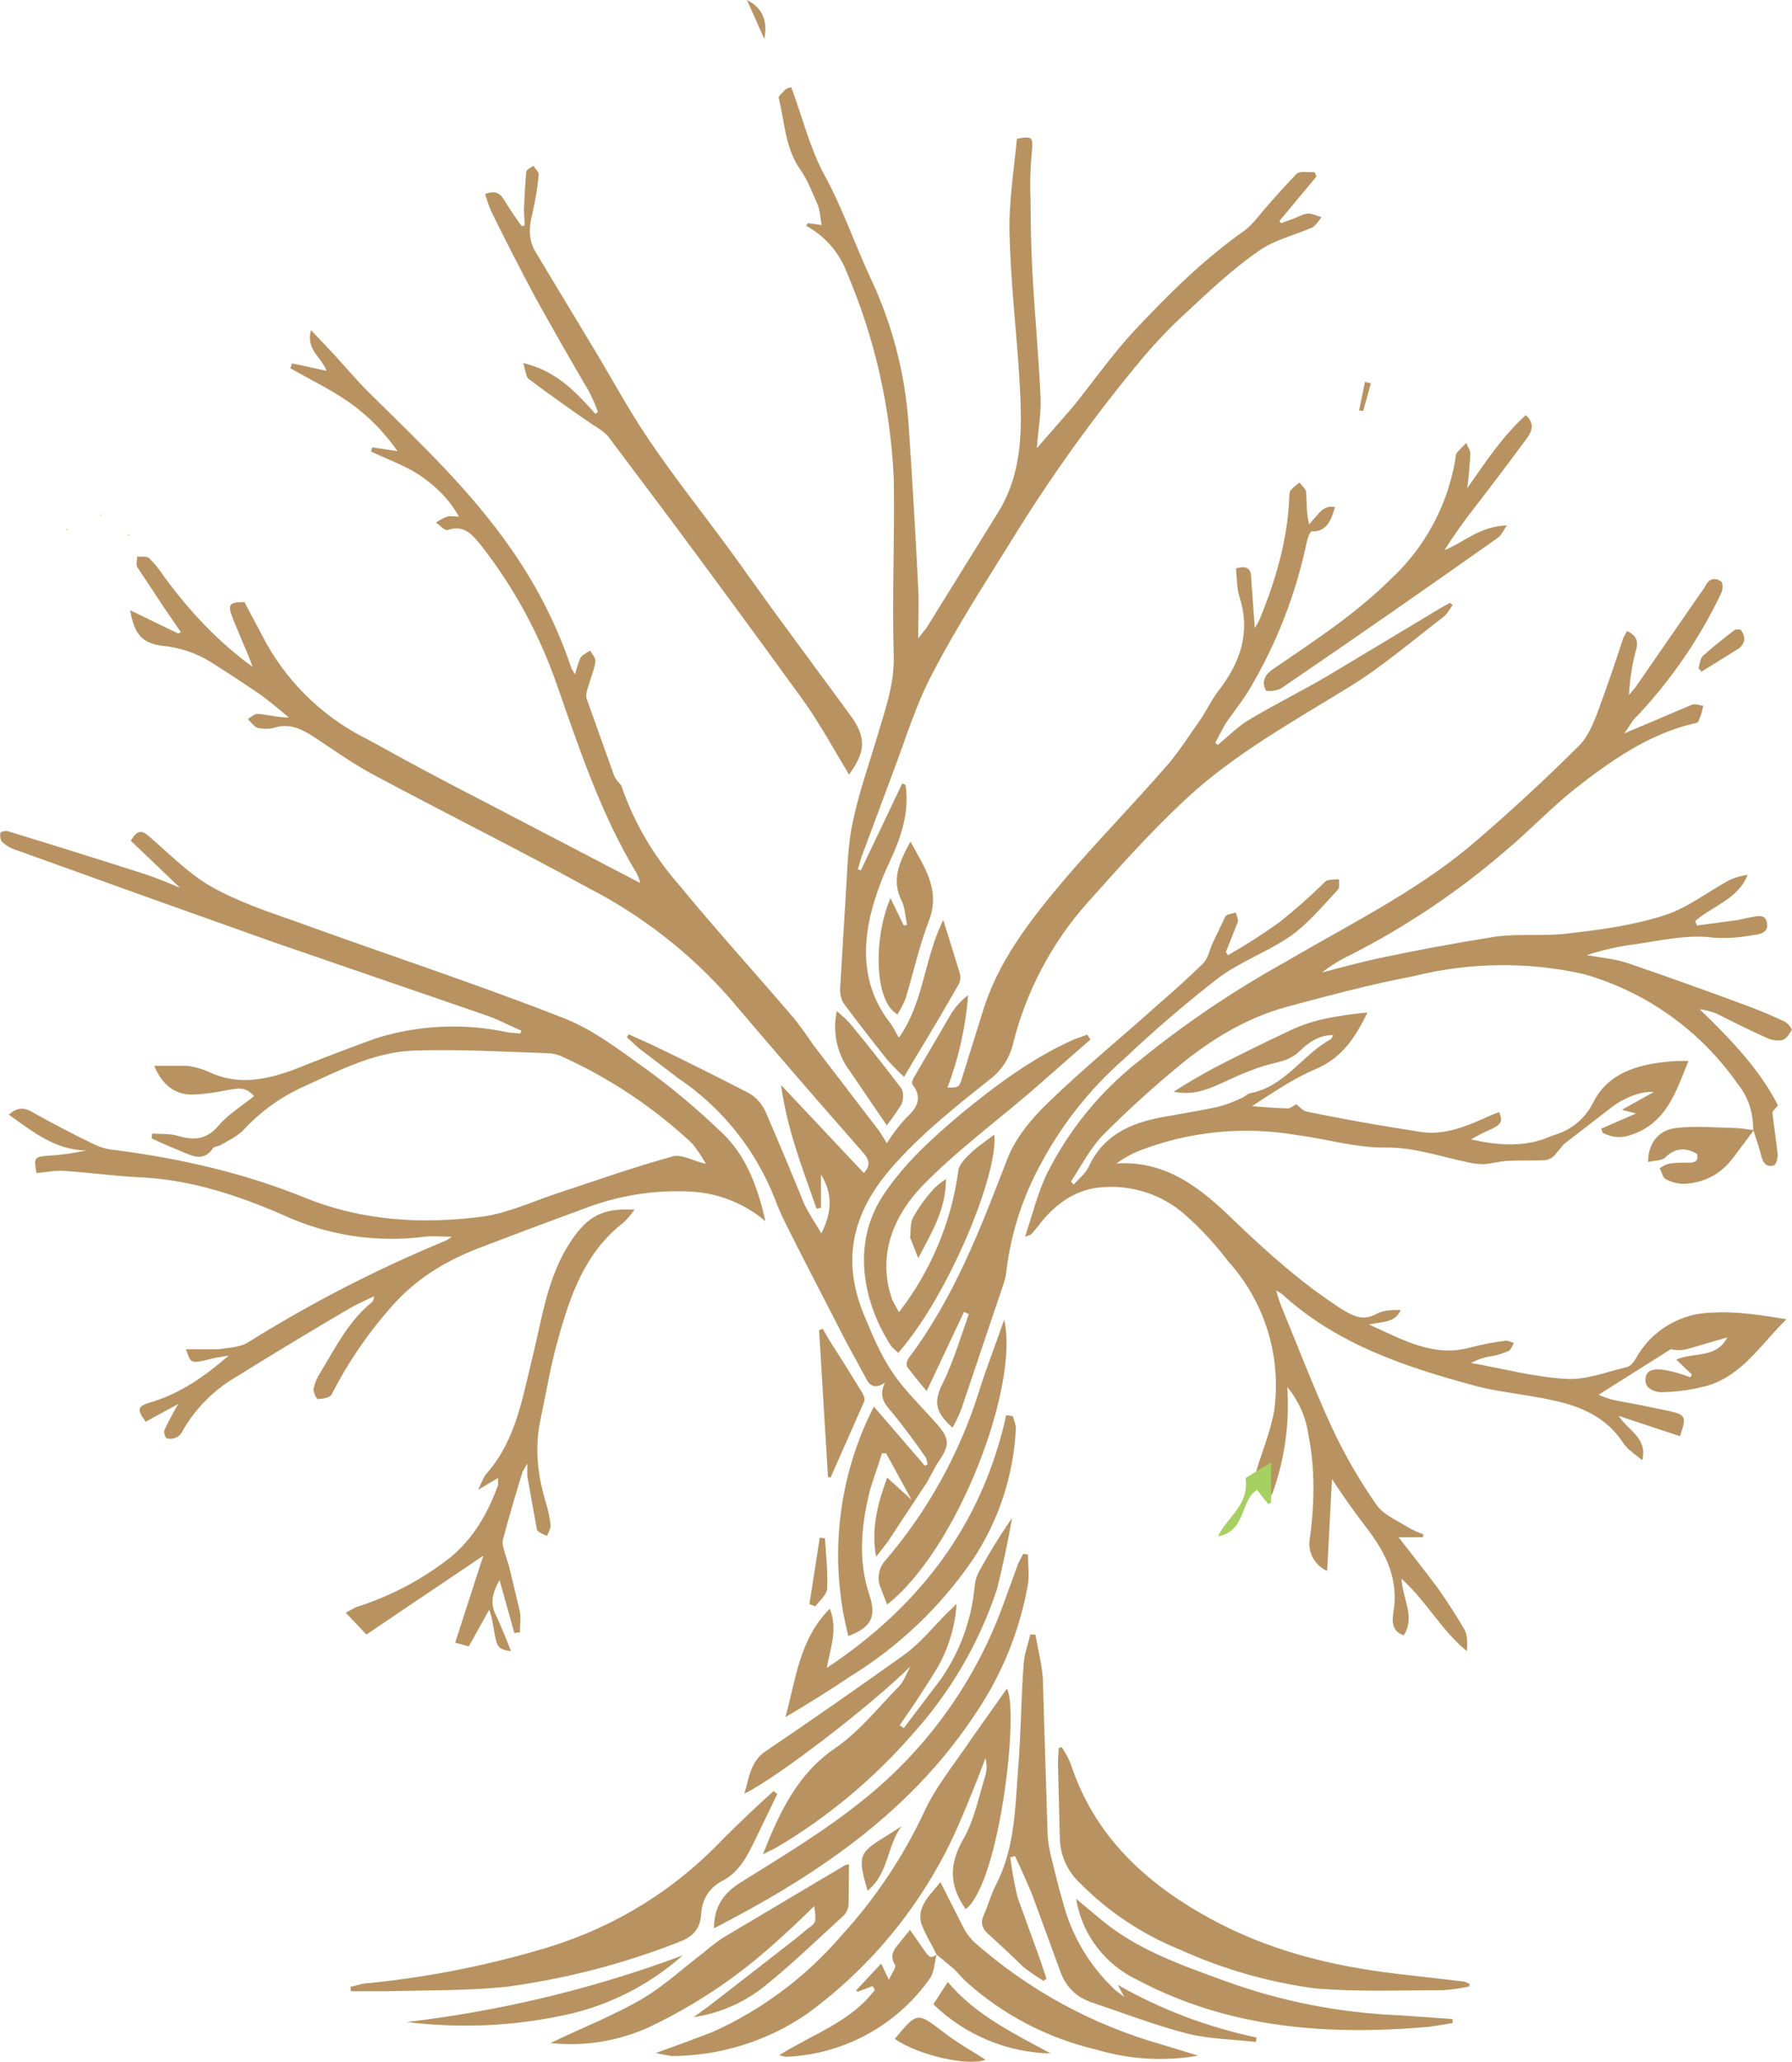 <svg width="1211" height="1393" viewBox="0 0 1211 1393" fill="none" xmlns="http://www.w3.org/2000/svg">
<path d="M926.424 259.028L922.425 258.028L918.427 277.279L921.176 277.779L926.424 259.028ZM886.438 359.035C885.438 359.035 883.689 363.285 883.189 365.786C875.858 400.788 863.196 433.624 845.202 464.293C840.204 473.043 833.457 481.044 827.959 489.295L821.211 501.796L822.96 503.296C829.958 497.545 836.206 491.045 843.703 486.544C861.197 476.044 879.44 467.043 896.934 456.792L974.407 410.289L979.905 407.289L981.654 408.789C979.655 411.539 977.906 415.039 975.157 417.039C953.914 433.291 933.421 451.042 910.679 464.793C872.943 488.045 833.956 509.546 801.468 539.798C777.726 561.8 756.234 586.052 734.741 610.054C710.733 637.081 693.588 669.498 684.759 704.561C682.54 714.584 676.77 723.465 668.515 729.562C645.023 748.314 621.281 767.065 601.538 790.067C576.047 819.819 568.8 851.322 583.544 887.574C589.043 900.825 594.541 914.326 602.538 926.327C610.535 938.578 621.281 948.829 631.278 960.08C642.274 972.08 642.524 975.831 633.027 989.332L626.529 1001.33L599.789 1041.84L592.041 1051.84C588.543 1032.34 593.291 1015.33 599.539 998.332L616.033 1013.33L598.789 981.831H596.04C592.791 992.582 588.543 1002.83 586.293 1013.58C581.795 1034.84 580.296 1056.09 587.543 1077.59C592.541 1092.59 588.543 1099.59 573.298 1105.34C559.932 1053.3 566.066 998.159 590.542 950.329L625.03 990.332L626.779 989.332C626.613 987.665 626.196 986.082 625.53 984.581C618.865 974.914 611.868 965.497 604.537 956.329C599.539 950.079 592.791 945.078 598.039 934.078C591.792 938.578 588.043 936.578 585.544 931.827L571.549 906.076L540.31 845.321C534.562 833.57 528.064 822.069 523.566 809.819C510.552 776.609 487.707 748.171 458.089 728.312L431.848 708.311L423.601 700.81L424.85 698.81L439.845 705.561C462.17 716.228 484.246 727.229 506.072 738.563C510.82 741.063 515.069 746.064 517.318 751.064C526.148 771.399 534.812 792.067 543.309 813.069C546.308 819.569 550.556 825.57 555.054 833.32C562.552 818.319 562.552 806.068 554.805 793.567V816.069L551.806 816.569C542.309 789.567 531.813 762.565 527.814 733.063L583.794 792.567C588.293 787.567 587.543 783.817 583.794 779.316C553.139 744.48 522.816 709.394 492.826 674.058C466.055 643.687 433.847 618.588 397.86 600.053C350.876 574.301 302.643 550.299 255.41 525.047C240.415 517.297 226.67 507.546 212.425 498.045C203.928 492.545 195.431 488.295 184.935 491.795C181.395 492.574 177.728 492.574 174.188 491.795C171.689 491.045 169.69 488.045 167.441 485.794C169.69 484.544 172.189 482.044 174.188 482.294C180.936 482.794 187.434 484.794 195.181 484.794C189.183 479.627 183.019 474.627 176.688 469.793C165.192 461.959 153.779 454.459 142.45 447.292C132.393 441.052 121.003 437.282 109.211 436.291C95.966 434.291 90.718 428.54 87.969 412.289L120.457 428.04L122.207 427.04L111.211 411.039L92.717 383.037C91.717 381.287 92.717 378.286 92.717 376.036C95.716 376.286 99.215 375.536 100.964 377.286C104.63 380.953 107.878 384.954 110.711 389.287C127.705 412.539 146.948 433.291 170.69 450.542C168.69 444.875 166.441 439.291 163.942 433.791L157.694 418.789C153.446 408.289 154.695 406.789 165.192 406.789L180.186 435.041C196.153 463.219 220.292 485.886 249.412 500.045C274.57 514.046 299.978 527.631 325.635 540.799L432.598 596.553C432.264 594.553 431.431 592.302 430.098 589.802C406.107 550.049 391.612 506.296 376.367 462.793C364.627 428.751 347.314 396.898 325.135 368.536C319.387 361.535 313.889 354.285 302.643 358.035C300.644 358.785 297.395 355.035 294.646 353.035C297.145 351.368 299.644 350.034 302.143 349.034C304.143 348.284 306.392 349.034 310.141 349.034C303.143 336.533 293.646 327.783 283.15 320.782C273.154 314.282 261.658 310.281 250.661 305.031L251.661 302.281L268.655 304.781C258.992 291.113 247.829 279.946 235.167 271.278C222.921 262.778 209.176 256.277 196.181 248.777L197.43 245.527L220.672 250.527C217.423 241.526 206.427 236.026 210.176 223.025L223.171 236.776C232.418 246.527 240.665 256.777 250.412 266.278C284.4 299.781 319.137 332.533 346.378 372.286C363.539 397.121 376.867 423.706 386.364 452.042L388.613 455.542C389.613 451.375 390.862 447.625 392.362 444.291C393.611 442.291 396.61 441.041 398.859 439.541C400.109 442.041 402.858 444.791 402.358 447.042C401.608 452.542 399.109 458.042 397.61 463.543C396.86 466.043 395.611 469.543 396.36 471.793L415.104 524.297C416.437 526.797 418.103 528.964 420.102 530.798H419.852C428.355 555.463 441.599 578.225 458.838 597.803C484.079 628.555 510.82 657.807 536.811 688.309C541.143 693.81 545.308 699.56 549.307 705.561L594.291 764.315L599.289 772.316C603.454 765.815 607.869 760.065 612.534 755.064C620.032 748.314 623.53 741.563 616.533 732.563C616.033 731.563 616.783 729.313 617.533 728.062L643.274 684.059C646.106 679.725 649.771 675.808 654.27 672.308C652.608 693.704 647.895 714.752 640.275 734.813C647.772 734.813 648.272 734.813 650.271 727.812L664.016 683.809C674.512 649.057 696.505 621.304 719.247 594.302C741.239 568.551 764.981 544.299 787.223 518.797C796.22 508.796 803.467 497.045 811.464 485.794C815.713 479.544 818.962 472.293 823.71 466.293C838.205 447.542 845.203 427.29 837.705 403.538C835.706 397.288 835.956 390.537 835.206 384.037C841.87 382.037 845.286 383.787 845.452 389.287L847.952 424.29C849.451 422.123 850.701 419.79 851.7 417.289C862.197 391.537 869.944 365.035 871.193 337.283C871.193 334.95 871.443 333.033 871.943 331.533C873.776 329.533 875.858 327.699 878.191 326.033C879.69 328.033 882.439 330.283 882.689 332.533C883.189 339.534 882.689 346.534 884.689 354.285L891.436 346.534C893.685 344.284 896.434 341.534 902.182 342.534C899.933 350.034 897.184 359.535 886.438 359.035Z" fill="#B89361"/>
<path d="M875.636 745.816C878.135 747.566 880.384 750.566 883.133 751.066C901.127 754.733 919.121 758.067 937.114 761.067L957.357 764.317C976.101 768.067 992.345 760.317 1008.59 753.066L1013.09 751.316C1015.59 757.316 1014.84 759.567 1007.84 762.817C1003.17 764.817 998.593 767.151 994.094 769.817C1010.84 773.568 1027.08 775.068 1043.33 769.567L1049.57 767.067C1055.46 765.491 1060.94 762.666 1065.64 758.783C1070.34 754.901 1074.15 750.052 1076.82 744.566C1087.81 723.064 1110.3 718.314 1133.05 716.813H1141.04C1132.8 736.815 1126.8 757.816 1103.56 766.317C1096.39 769.151 1089.56 768.817 1083.06 765.317L1082.06 762.567L1105.56 752.316L1096.06 749.816L1117.55 737.815C1108.55 736.815 1095.31 742.815 1087.56 749.316L1057.07 772.818L1050.32 780.818C1048.66 782.485 1046.66 783.485 1044.33 783.818C1035.83 784.318 1027.33 783.818 1018.84 784.318C1013.59 784.568 1008.34 786.069 1002.84 786.569C999.842 786.569 996.677 786.235 993.345 785.569C974.601 781.818 955.858 775.068 937.114 775.318C915.622 775.568 896.129 769.317 875.886 766.817C839.712 760.629 802.533 764.522 768.424 778.068C763.425 780.235 758.76 782.902 754.429 786.069C788.667 783.818 812.408 803.57 834.401 825.071C857.143 846.823 880.384 867.575 906.875 884.576C914.372 889.076 921.12 892.827 930.367 887.576C934.865 885.076 941.113 885.076 946.611 885.076C942.613 893.827 934.615 892.826 925.119 894.827C948.36 905.327 968.853 917.328 993.844 910.328C1001.51 908.328 1009.34 906.828 1017.34 905.827C1019.09 905.577 1021.08 906.828 1023.08 907.328C1021.83 909.328 1021.08 912.078 1019.34 912.828C1015.5 914.495 1011.59 915.661 1007.59 916.328C1003.09 916.995 998.593 918.495 994.094 920.829C1015.34 924.579 1036.58 930.329 1058.07 931.579C1071.82 932.579 1085.56 926.829 1099.56 923.579C1101.81 923.079 1104.06 920.328 1105.31 918.078C1110.41 908.718 1117.92 900.888 1127.06 895.395C1136.19 889.902 1146.63 886.944 1157.29 886.826C1173.78 885.826 1190.53 888.576 1207.27 891.326C1190.28 907.828 1177.78 928.829 1154.29 936.08C1144.62 938.747 1134.71 940.247 1124.55 940.58C1118.8 941.08 1110.8 938.33 1112.05 931.079C1112.8 924.079 1120.55 924.829 1126.3 925.829C1131.63 926.829 1136.96 928.412 1142.29 930.579L1143.29 928.579L1132.8 918.578C1144.79 913.328 1159.79 918.078 1167.28 903.577L1139.79 911.578C1136.25 912.357 1132.59 912.357 1129.05 911.578L1080.31 942.33C1083.65 943.83 1086.98 944.997 1090.31 945.83C1102.97 948.164 1115.55 950.664 1128.05 953.331C1139.29 955.831 1139.79 957.331 1135.29 970.332L1093.81 956.581C1100.56 966.832 1113.55 971.582 1109.8 986.583C1104.81 982.333 1099.81 979.333 1097.06 975.083C1085.81 957.581 1068.32 950.081 1049.32 946.081C1031.83 942.08 1013.59 940.83 996.094 936.08C949.11 923.329 903.126 908.078 866.139 874.075L862.391 871.825C863.89 877.159 865.39 881.576 866.889 885.076C877.885 911.578 888.132 938.58 900.127 964.582C908.617 982.744 918.65 1000.14 930.117 1016.59C935.115 1023.84 945.112 1027.59 953.109 1032.84C956.108 1034.34 959.023 1035.59 961.856 1036.59L961.606 1038.59H945.112C954.608 1050.59 963.355 1061.92 971.352 1072.59C977.85 1081.76 983.931 1091.17 989.596 1100.84C991.845 1104.84 991.595 1110.09 991.345 1115.59C974.351 1101.84 964.355 1082.34 947.111 1066.59C947.861 1080.34 956.608 1092.59 948.61 1104.84C940.613 1102.34 940.613 1095.09 941.613 1089.34C945.362 1067.34 936.865 1049.84 924.119 1033.09C915.789 1022.25 907.791 1011 900.127 999.334L896.879 1061.34C893.039 1059.68 889.816 1056.86 887.665 1053.27C885.513 1049.68 884.54 1045.51 884.883 1041.34C888.382 1017.09 888.881 992.834 884.133 968.832C882.358 957.149 877.433 946.172 869.888 937.08C871.649 961.968 868.07 986.944 859.392 1010.34L848.646 994.834C852.644 981.333 858.642 967.332 861.141 952.581C863.552 934.563 862.006 916.236 856.61 898.878C851.215 881.519 842.101 865.547 829.902 852.073C821.072 840.406 811.242 829.822 800.412 820.321C785.458 807.304 765.959 800.742 746.182 802.07C726.938 802.82 712.443 813.821 701.197 828.822L696.949 833.822C697.115 833.989 695.699 834.572 692.7 835.572C697.699 820.571 701.197 806.32 707.195 793.569C722.068 763.662 743.411 737.442 769.673 716.813C800.546 691.693 833.58 669.354 868.389 650.059C910.874 625.057 955.858 603.055 993.844 571.303C1018.85 549.994 1043.03 527.725 1066.32 504.548C1072.57 498.797 1076.32 489.797 1079.31 482.046C1085.65 464.878 1091.56 447.793 1097.06 430.792L1099.56 426.292C1105.06 429.042 1107.3 432.292 1105.81 438.293C1103.04 448.505 1101.37 458.98 1100.81 469.545L1105.06 464.545L1148.29 402.04C1149.96 399.873 1151.46 397.623 1152.79 395.29C1155.29 390.539 1159.54 390.289 1163.04 392.789C1164.53 393.79 1164.28 398.79 1163.04 401.04C1148.58 431.292 1129.52 459.124 1106.55 483.546C1103.06 486.546 1101.06 491.047 1097.56 495.547L1143.54 476.046C1145.54 475.296 1148.54 476.546 1151.04 476.796C1150.37 480.463 1149.29 483.963 1147.79 487.296C1147.29 488.547 1145.04 488.797 1143.54 489.047C1113.3 496.547 1088.56 514.048 1064.82 532.55C1048.08 545.801 1033.33 561.552 1016.84 575.303C984.945 602.742 949.873 626.245 912.373 645.308C905.623 648.503 899.252 652.445 893.38 657.059C905.542 653.725 917.705 650.642 929.867 647.808C956.524 642.141 983.432 637.141 1010.59 632.807C1027.08 630.557 1044.08 632.807 1060.57 630.557C1082.31 628.057 1104.31 625.057 1125.05 618.306C1140.54 613.306 1154.04 602.555 1168.78 594.554C1172.45 592.888 1176.53 591.721 1181.03 591.054C1174.53 607.555 1157.29 612.056 1145.54 622.306L1146.79 625.307L1174.53 621.556L1182.53 619.806C1186.78 619.306 1192.77 616.806 1194.02 623.307C1195.52 630.307 1189.03 631.307 1184.53 631.807C1175.7 633.474 1166.95 634.057 1158.29 633.557C1139.79 631.057 1122.3 635.557 1104.31 638.058C1093.44 639.467 1082.73 641.894 1072.32 645.308C1081.81 647.058 1091.81 647.808 1101.06 651.059C1127.71 660.226 1154.29 669.727 1180.78 679.561C1189.25 682.712 1197.59 686.215 1205.77 690.061C1208.02 691.062 1211.02 694.812 1210.77 695.812C1209.27 698.812 1206.77 702.312 1204.02 702.812C1200.36 703.312 1196.69 702.646 1193.02 700.812C1182.03 695.812 1171.2 690.562 1160.54 685.061C1156.69 683.483 1152.66 682.391 1148.54 681.811C1169.28 701.812 1189.03 722.314 1201.52 746.816C1200.02 748.816 1197.77 750.566 1197.77 751.816L1201.27 779.318C1201.52 781.818 1200.52 786.569 1198.77 787.319C1194.77 788.652 1192.02 786.902 1190.53 782.068C1189.28 776.568 1187.28 771.318 1185.03 763.817L1171.53 781.818C1163.2 793.152 1152.04 799.153 1138.04 799.82C1133.71 799.82 1129.55 798.736 1125.55 796.569C1123.55 795.569 1123.05 791.819 1121.55 789.319C1123.88 787.652 1126.21 786.569 1128.55 786.069C1132.55 785.569 1136.71 785.402 1141.04 785.569C1146.04 785.735 1147.96 783.735 1146.79 779.568C1138.79 774.901 1131.63 775.734 1125.3 782.068C1122.8 784.318 1117.8 784.068 1113.8 785.069C1113.55 773.068 1120.55 763.317 1132.8 762.067C1145.79 760.567 1159.04 761.817 1172.03 762.067C1175.86 762.234 1180.11 762.734 1184.78 763.567C1184.78 751.233 1181.28 740.815 1174.28 732.315C1149.17 696.25 1112.34 670.009 1070.07 658.059C1032.15 649.614 992.791 650.128 955.108 659.559C926.118 665.06 897.128 672.81 868.389 680.561C841.898 688.061 818.406 702.312 797.414 719.564C779.586 734.231 762.509 749.733 746.182 766.067C736.935 775.318 730.937 787.319 723.689 798.319L725.689 800.32C728.938 796.319 733.686 792.819 735.685 788.319C745.682 766.817 763.925 758.817 785.168 754.816C797.997 752.649 810.659 750.316 823.154 747.816C828.653 746.316 833.984 744.315 839.149 741.815C841.148 741.065 842.898 739.065 844.897 738.565C868.139 734.315 880.135 712.563 899.378 702.062C899.711 701.896 900.211 700.979 900.877 699.312C891.131 699.312 884.383 704.312 878.385 710.063C872.387 715.813 866.389 717.064 858.892 718.814C846.896 721.814 835.4 727.314 823.904 732.565C814.408 736.815 804.661 740.065 793.165 737.565C801.995 731.898 811.075 726.564 820.406 721.564C837.473 712.709 854.72 704.206 872.137 696.062C887.882 688.561 904.626 686.061 924.119 684.061C915.622 701.562 906.625 714.813 889.131 722.314C874.137 728.564 860.391 738.065 846.146 747.316C854.477 748.149 862.557 748.649 870.388 748.816C872.137 748.816 874.137 747.066 875.886 746.066L875.636 745.816ZM252.855 875.825C246.857 878.492 241.692 880.992 237.36 883.326C211.203 898.66 185.379 914.245 159.888 930.079C145.019 938.704 132.624 951.018 123.9 965.832C122.901 968.165 121.568 969.832 119.902 970.832C117.769 972.007 115.281 972.363 112.904 971.832C111.655 971.582 110.405 967.582 111.155 966.082C113.654 960.748 116.736 954.914 120.402 948.581L98.409 960.581C92.411 952.081 92.661 950.081 102.158 947.331C122.151 941.33 138.395 929.829 154.64 915.828L145.893 917.328L136.146 919.578C129.148 920.829 128.649 920.329 125.65 911.578H147.642C154.39 910.578 161.887 910.328 167.385 907.078C209.726 880.591 254.197 857.677 300.338 838.572C301.171 838.406 302.837 837.406 305.337 835.572C297.839 835.572 292.341 834.822 286.843 835.572C253.998 839.783 220.633 834.581 190.627 820.571C160.637 807.57 130.148 797.57 97.41 795.569C79.166 794.819 61.422 792.319 43.429 791.069C37.181 790.569 30.933 792.069 24.685 792.569C22.686 782.068 23.186 781.568 32.682 780.818C41.179 780.318 49.676 779.151 58.173 777.318C37.181 776.818 22.436 764.817 5.942 753.066C10.94 748.816 14.939 747.816 20.437 750.566C34.598 758.567 48.927 766.067 63.422 773.068C68.253 775.401 73.251 776.735 78.416 777.068C122.401 782.818 165.136 792.569 206.371 809.32C245.358 825.071 286.093 827.322 327.079 821.821C343.823 819.321 359.817 811.82 376.312 806.32C402.302 797.819 428.043 788.569 454.534 781.318C460.532 779.568 468.279 784.318 477.026 786.319C474.027 780.985 470.862 776.318 467.529 772.318C441.802 748.302 412.345 728.628 380.31 714.063C377.188 712.544 373.783 711.693 370.314 711.563C339.824 710.563 309.835 708.813 279.596 709.813C251.855 710.813 227.114 724.314 202.123 735.565C187.961 742.399 175.466 751.649 164.636 763.317C160.637 767.567 154.889 770.317 149.641 773.318C148.142 774.568 144.893 774.318 143.893 775.818C137.396 785.319 129.648 780.818 122.401 777.818C115.737 775.151 109.072 772.234 102.408 769.067L102.908 765.817C108.156 766.317 113.904 765.817 118.902 767.067C129.898 770.317 138.895 770.817 147.642 760.567C154.14 752.816 163.386 747.316 171.634 740.565C165.886 733.565 159.638 735.565 153.14 736.565C145.476 738.232 137.729 739.232 129.898 739.565C118.236 739.565 109.655 733.065 104.157 720.064H126.399C131.564 720.73 136.563 722.147 141.394 724.314C160.887 733.565 179.881 729.564 198.874 722.564C217.201 715.23 235.528 708.229 253.855 701.562C282.903 692.441 313.829 691.062 343.573 697.562L351.57 698.312L352.32 696.312C343.823 692.812 335.826 688.311 327.329 685.561L184.879 636.558C127.066 616.056 69.336 595.388 11.69 574.553C7.978 573.515 4.557 571.633 1.693 569.052C0.194 568.052 -0.056 564.802 0.194 562.802C0.194 562.052 3.942 561.052 5.192 561.552C36.848 571.219 68.253 581.053 99.409 591.054C106.073 593.388 113.487 596.305 121.651 599.805L88.413 568.052C92.661 560.552 95.91 560.802 100.409 564.802C114.154 576.553 126.899 589.804 142.394 598.805C159.888 608.805 179.881 615.556 199.124 622.306C259.603 644.308 320.831 664.31 380.81 687.811C402.053 696.062 420.796 711.063 439.789 724.564C455.95 736.565 471.278 749.483 485.773 763.317C503.767 779.318 511.764 800.82 517.262 825.071C503.074 813.06 485.341 806.034 466.78 805.07C443.416 803.855 420.047 807.341 398.054 815.321C373.063 824.488 348.155 833.822 323.33 843.323C300.838 852.073 280.845 864.074 264.101 883.326C248.273 901.327 234.945 920.912 224.115 942.08C223.115 944.33 218.117 945.08 214.868 945.33C213.869 945.33 211.619 940.58 211.869 938.33C212.702 934.496 214.285 930.746 216.618 927.079C226.864 910.328 235.611 892.326 251.605 879.575C251.939 879.409 252.355 878.242 252.855 876.075V875.825ZM516.512 26.262C519.011 13.928 515.096 5.177 504.766 0.01L516.512 26.262ZM556.748 117.519C569.244 140.271 577.491 164.522 588.237 187.774C602.871 218.721 611.601 252.129 613.978 286.281C616.477 322.951 618.643 359.62 620.476 396.29C621.226 408.041 620.476 419.791 620.476 431.292L626.224 424.042L675.206 345.036C691.701 317.534 690.701 287.032 688.952 256.779C686.952 223.777 682.954 190.774 682.204 157.522C681.704 136.27 685.203 115.019 687.202 93.767C698.198 91.767 698.198 92.517 697.199 103.768C696.199 114.269 695.949 124.936 696.449 135.77C696.449 151.772 696.865 167.856 697.699 184.024C699.198 212.276 701.947 240.528 703.197 268.78C703.696 279.531 701.447 290.532 700.698 302.783L724.689 275.281C738.934 257.779 751.68 239.278 767.174 222.777C789.666 198.775 813.408 175.273 840.648 156.022C845.896 152.272 849.895 146.771 854.144 141.771C861.308 133.437 868.639 125.353 876.136 117.519C878.635 115.269 884.133 116.519 888.382 116.269L889.631 119.269L864.64 149.271L865.64 150.771L873.387 148.021C876.886 146.771 880.384 144.521 884.133 144.271C887.132 144.271 890.131 146.021 893.13 146.771C890.881 149.271 889.131 152.522 886.632 153.772C874.636 159.022 861.141 162.022 850.645 169.523C833.651 181.274 818.156 195.775 803.161 209.776C792.165 219.777 782.002 230.277 772.672 241.278C739.654 280.768 709.583 322.634 682.704 366.537C664.46 395.79 645.967 424.542 630.222 454.794C618.976 476.046 611.979 499.297 603.482 521.799L582.239 578.803L579.74 587.304L581.739 588.054L609.73 529.3L611.979 530.3C614.728 549.301 608.73 566.302 600.733 583.304C595.235 594.971 590.986 607.055 587.987 619.556C582.489 644.558 584.488 668.56 600.733 690.061C603.232 693.062 604.731 696.562 607.48 701.062C624.474 677.061 624.474 647.308 637.47 621.556L648.466 657.059C649.299 659.893 649.132 662.476 647.966 664.81C638.469 681.478 628.64 698.145 618.476 714.813L610.979 727.564C606.481 723.397 602.565 719.397 599.233 715.563C589.237 703.062 579.573 690.562 570.243 678.061C568.376 674.982 567.503 671.403 567.744 667.81L571.743 601.305C572.743 586.054 572.992 570.553 576.241 555.551C580.24 536.3 586.738 517.799 592.486 498.797C597.734 480.546 604.481 463.045 603.982 443.043C602.732 403.04 604.731 363.287 603.982 323.534C601.868 275.501 591.117 228.241 572.243 184.024C567.152 170.565 557.395 159.385 544.752 152.522L546.002 150.771L555.249 152.022C554.249 147.021 554.249 142.771 552.75 138.771C549.001 130.27 545.752 121.269 540.254 113.769C530.507 99.268 530.258 82.266 526.259 66.265C525.759 65.015 528.758 62.765 530.258 61.015C530.258 61.015 531.507 59.265 534.756 59.015C542.503 80.016 547.251 99.768 556.748 117.519Z" fill="#B89361"/>
<path d="M573.738 523.311C563.491 506.31 554.245 489.308 543.249 473.807C512.593 431.471 481.687 389.384 450.531 347.548L410.545 294.294C407.713 291.627 404.547 289.293 401.048 287.293C386.387 277.293 371.892 266.958 357.564 256.291C355.315 254.791 355.315 250.541 353.565 245.29C376.057 250.541 389.303 265.042 402.298 279.543L404.047 278.293C402.381 273.626 400.382 269.042 398.05 264.542C385.721 243.54 373.641 222.372 361.812 201.037C351.483 181.702 341.486 162.201 331.823 142.533C330.323 138.866 328.99 135.032 327.824 131.032C334.572 128.531 337.821 130.282 340.82 135.282C344.485 141.282 348.4 147.116 352.566 152.783L354.565 152.283L354.065 141.532C354.398 133.032 354.898 124.615 355.564 116.281C355.564 114.53 358.813 113.28 360.563 112.03C361.562 114.03 364.311 116.281 364.061 118.031C363.228 126.865 361.812 135.532 359.813 144.033C357.564 153.033 356.814 161.534 361.812 170.035L400.049 233.539C413.044 254.791 424.79 277.043 438.785 297.544C456.279 323.296 475.772 347.798 494.266 373.05L523.006 413.053L575.237 484.058C585.234 498.059 585.234 507.81 573.738 523.311ZM643.713 964.594C632.717 954.593 630.218 947.842 637.215 934.341C644.463 919.34 649.211 903.339 654.709 887.838L651.46 886.338L626.219 939.842C621.388 934.175 616.973 928.674 612.974 923.34C612.224 922.09 612.974 918.84 614.224 917.34C644.713 876.837 662.707 829.834 680.7 783.08C686.198 768.829 697.194 755.578 708.44 744.827C732.182 721.826 757.673 701.074 782.164 679.072C792.827 669.905 803.157 660.488 813.154 650.82C816.402 647.32 817.402 641.82 819.401 637.319L828.148 619.068C829.148 617.568 832.897 617.318 835.146 616.568C835.646 618.818 837.145 621.318 836.395 623.068L828.398 643.32L829.898 645.32C841.893 638.486 853.473 631.069 864.635 623.068C874.465 615.234 883.962 606.9 893.125 598.066C894.292 596.733 895.458 595.65 896.624 594.816C899.29 594.316 902.039 594.066 904.871 594.066C904.871 596.566 905.371 599.817 904.122 601.067C894.125 611.817 884.378 623.568 872.633 632.069C856.888 643.07 838.145 649.57 822.9 661.071C800.702 678.366 779.352 696.722 758.923 716.075C736.628 735.708 718.01 759.16 703.942 785.33C691.087 808.418 682.932 833.826 679.95 860.086C679.617 862.586 678.951 865.253 677.951 868.086L649.711 951.843C648.045 956.176 646.046 960.427 643.713 964.594ZM443.034 1387.12C457.029 1382.12 469.858 1377.37 481.52 1372.87C514.921 1357.84 544.611 1335.65 568.49 1307.87C591.315 1282.87 609.892 1255.2 624.22 1224.86C632.217 1207.11 645.213 1191.61 656.209 1175.11L680.45 1140.86C688.697 1155.11 675.952 1270.62 652.96 1289.62H652.46C641.464 1274.12 641.214 1259.62 650.961 1242.61C658.458 1229.61 661.457 1213.86 665.955 1199.36C666.955 1195.69 666.955 1191.86 665.955 1187.86C660.457 1202.53 654.626 1217.03 648.461 1231.36C626.257 1283.06 590.511 1327.81 544.998 1360.87C518.108 1379.22 486.328 1389.06 453.78 1389.12L443.034 1387.12ZM515.508 1252.86C527.004 1223.86 539 1198.36 564.741 1180.86C580.985 1169.61 593.731 1153.36 607.726 1139.11C610.975 1135.61 612.724 1130.36 615.223 1125.86C590.232 1150.86 526.005 1200.61 503.013 1211.86C506.262 1200.86 507.261 1189.86 517.508 1183.11C548.996 1161.77 580.235 1140.02 611.225 1117.85C621.971 1110.1 630.468 1099.35 639.964 1089.85L646.462 1083.6C645.445 1099.12 640.824 1114.19 632.967 1127.61C625.136 1140.44 616.806 1153.11 607.976 1165.61L610.725 1167.61L635.716 1134.61C648.878 1115.6 656.542 1094.52 658.708 1071.35C658.999 1068.31 659.846 1065.34 661.207 1062.6C668.038 1049.93 675.619 1037.6 683.949 1025.6C681.117 1041.77 677.701 1057.85 673.703 1073.85C661.645 1110.15 642.154 1143.53 616.473 1171.86C590.107 1202.12 559.056 1227.95 524.505 1248.36L515.508 1252.86ZM992.84 1342.12C986.843 1343.45 980.845 1344.29 974.847 1344.62C945.857 1344.62 917.117 1345.87 888.377 1343.37C856.85 1339.14 826.117 1330.29 797.159 1317.12C771.83 1306.89 748.866 1291.57 729.683 1272.12C725.402 1268.12 721.993 1263.28 719.671 1257.9C717.349 1252.52 716.163 1246.72 716.188 1240.86L714.938 1190.61L715.438 1181.11L717.437 1180.36C720.103 1184.19 722.186 1188.11 723.685 1192.11C739.679 1240.36 773.917 1272.12 817.152 1295.87C857.138 1317.87 899.873 1328.37 944.607 1333.62L988.092 1338.62C989.758 1338.79 991.424 1339.37 993.09 1340.37L992.84 1342.12Z" fill="#B89361"/>
<path d="M759.686 1349.08L755.438 1341.08C784.653 1357.7 816.268 1369.67 849.155 1376.59L848.655 1379.59C832.91 1377.84 816.916 1377.59 801.921 1373.84C779.929 1368.09 758.437 1359.84 736.944 1352.59C727.281 1349.08 720.617 1342.58 716.951 1333.08L697.708 1280.58C694.043 1271.75 690.127 1262.91 685.962 1254.08L682.713 1254.83C683.88 1264 685.546 1273.08 687.712 1282.08L702.206 1322.08L707.205 1336.83L705.205 1338.33C700.54 1335.5 696.042 1332.42 691.71 1329.08C683.713 1321.25 675.716 1313.75 667.719 1306.58C663.553 1302.91 662.554 1298.75 664.72 1294.08C667.719 1287.33 669.718 1280.08 672.967 1273.58C685.712 1249.08 685.962 1222.33 687.961 1196.07C689.961 1172.32 689.961 1148.57 691.71 1125.07C691.96 1118.07 694.709 1111.32 696.209 1104.32H699.707C701.457 1114.32 703.956 1123.82 704.706 1133.57L707.954 1239.58C708.454 1249.08 711.453 1258.58 713.702 1268.08C714.869 1273.08 716.285 1278.33 717.951 1283.83C723.949 1307.5 735.861 1327.75 753.688 1344.58L759.686 1349.08ZM347.581 1103.32L337.585 1067.56C333.586 1074.81 330.837 1081.82 334.586 1090.07C338.251 1097.9 341.833 1106.4 345.332 1115.57C337.335 1114.57 335.835 1113.07 334.336 1104.32C333.336 1099.07 332.836 1093.57 330.587 1087.57L316.842 1112.32L307.595 1109.82L326.588 1051.06L247.616 1104.32L233.621 1089.57L240.619 1085.82C263.924 1078.5 285.693 1066.98 304.846 1051.81C320.091 1039.06 329.837 1022.06 336.585 1003.31V998.559L323.09 1006.56C325.589 1001.56 326.588 998.059 328.838 995.559C348.831 972.807 353.079 944.055 360.077 916.053C366.574 889.301 370.073 861.799 386.317 837.797C397.314 821.796 407.06 816.045 428.803 817.295C426.137 820.962 423.638 823.879 421.305 826.046C395.314 846.047 385.318 875.3 377.071 905.052C372.072 922.553 369.073 941.055 365.325 958.806C361.076 978.307 363.326 997.059 369.074 1015.81C370.582 1020.7 371.586 1025.72 372.072 1030.81C372.072 1033.31 370.323 1035.81 369.573 1037.81C367.074 1036.31 363.326 1035.31 362.826 1033.31L356.328 997.309V988.808L353.079 994.559C348.414 1009.56 343.999 1024.81 339.834 1040.31C339.084 1043.06 340.584 1046.81 341.333 1049.81L343.832 1057.56L351.33 1088.82C352.08 1093.32 351.33 1098.07 351.33 1102.82L347.581 1103.32ZM736.944 702.287L696.958 737.289C672.217 758.541 645.476 778.293 622.734 801.794C605.24 820.296 594.244 844.297 600.992 871.799L602.991 878.3L607.49 886.551C628.807 859.063 642.59 826.489 647.476 792.043C647.476 787.793 651.474 783.293 654.973 780.043C659.971 775.042 665.719 771.292 671.967 766.542C674.716 793.044 641.228 875.05 606.99 914.053L602.491 909.802C583.248 880.55 575.001 840.297 596.993 807.295C611.488 785.543 630.232 768.792 649.725 752.291C673.217 733.039 697.708 714.788 725.698 702.287L734.695 699.037L736.944 702.287ZM236.87 1342.33C240.869 1341.58 245.117 1339.83 249.366 1339.83C290.518 1335.67 330.92 1327.58 370.573 1315.58C416.39 1301.41 455.793 1277 488.781 1242.33C499.778 1231.33 511.107 1220.58 522.769 1210.07L525.269 1212.07L510.774 1242.08C505.276 1253.33 500.027 1264.58 488.032 1270.83C479.201 1275.5 474.453 1283.08 473.787 1293.58C473.037 1303.33 468.289 1308.58 458.792 1312.08C421.252 1326.84 382.064 1337 342.083 1342.33C315.592 1345.08 288.352 1344.58 261.611 1345.33H237.12L236.87 1342.33Z" fill="#B89361"/>
<path d="M482.508 1302.83C482.508 1288.57 488.506 1279.32 500.502 1271.82C527.242 1255.07 554.483 1238.82 579.224 1219.32C623.308 1185.3 657.056 1139.68 676.69 1087.56L688.186 1056.06L691.435 1049.81L694.683 1050.31C694.683 1057.06 695.683 1063.81 694.683 1070.31C689.225 1101.36 677.305 1130.92 659.696 1157.07C618.71 1219.57 560.481 1261.32 495.753 1295.83L482.508 1302.83ZM550.234 1287.82C540.571 1297.33 531.407 1305.91 522.744 1313.58C496.983 1336.74 467.926 1355.95 436.524 1370.58C415.698 1379.41 394.206 1382.67 372.047 1380.33C392.54 1370.33 414.032 1362.08 433.775 1350.58C448.77 1341.83 462.015 1329.33 476.26 1318.58C480.092 1315.24 484.257 1312.08 488.756 1309.08L571.227 1260.07L573.726 1259.57L573.476 1286.57C573.476 1289.07 571.977 1292.33 570.227 1294.08C552.983 1309.83 535.989 1326.33 517.746 1341.08C503.701 1352.65 486.765 1360.18 468.763 1362.83L479.759 1354.83L537.989 1309.58L545.486 1303.33C551.734 1298.83 551.734 1298.83 550.234 1287.82ZM991.579 329.754C1003.82 312.252 1015.32 294.751 1031.07 280.5C1037.81 286.5 1034.81 292.001 1031.57 296.501C1020.24 311.836 1008.66 327.17 996.827 342.505C989.496 351.839 982.582 361.589 976.084 371.757C989.58 366.256 1000.08 355.506 1018.32 355.006C1015.57 359.006 1014.57 361.756 1012.32 363.256C963.802 397.6 914.984 431.52 865.873 465.014C863.124 466.764 855.877 467.514 855.377 466.264C852.711 461.097 854.127 456.513 859.626 452.513C887.366 433.511 915.606 415.26 939.597 391.508C962.97 369.932 978.454 341.152 983.582 309.752C983.582 308.252 983.915 306.919 984.582 305.752L990.829 299.251C991.829 301.752 993.828 304.502 993.578 307.002C993.245 314.503 992.579 322.003 991.579 329.504V329.754Z" fill="#B89361"/>
<path d="M684.477 956.837C685.227 959.837 686.726 962.837 686.477 965.838C684.848 997.16 674.836 1027.47 657.487 1053.59C635.636 1085.58 607.277 1112.59 574.266 1132.85C560.104 1142.35 545.609 1151.43 530.781 1160.1C537.779 1135.1 540.028 1107.6 560.771 1086.85C566.519 1101.35 560.771 1114.35 558.771 1126.85C621.249 1085.35 663.734 1030.09 679.979 956.087L684.477 956.837Z" fill="#B89361"/>
<path d="M981.622 1366.85L965.878 1369.35C897.652 1375.35 830.925 1370.6 768.947 1337.84C754.165 1330.89 742.055 1319.31 734.459 1304.84C730.919 1297.93 728.474 1290.5 727.212 1282.84L743.956 1296.84C768.447 1317.34 798.187 1327.59 827.676 1338.34C865.663 1352.18 905.066 1359.93 945.885 1361.6L981.622 1364.1V1366.85ZM632.995 1320.59C629.496 1313.59 625.247 1306.84 622.498 1299.34C621.431 1295.13 621.965 1290.68 623.998 1286.84C626.497 1281.59 630.995 1277.34 635.494 1271.59L651.988 1304.09C653.654 1306.76 655.57 1309.26 657.736 1311.59C694.413 1344.17 737.988 1368.02 785.191 1381.35L809.683 1388.85C786.855 1392.83 763.416 1391.46 741.207 1384.85C707.966 1377.14 677.252 1361.04 651.988 1338.09L644.991 1330.59L632.995 1320.59Z" fill="#B89361"/>
<path d="M678.704 892.068C688.7 936.822 647.215 1046.58 599.481 1084.08L594.483 1071.08C593.603 1068.15 593.509 1065.03 594.211 1062.05C594.913 1059.06 596.386 1056.32 598.482 1054.08C626.538 1021.27 647.778 983.189 660.96 942.072C665.958 925.821 672.206 910.07 678.454 892.068H678.704Z" fill="#B89361"/>
<path d="M823 1038C842.237 1034.54 837.84 1014.33 849.382 1006.62L857.076 1016.19L859 1015.13V988L841.687 998.638C844.435 1016.46 829.87 1024.44 823 1038Z" fill="#A6D061"/>
<path d="M632.947 1320.62C631.448 1326.12 631.448 1332.37 628.449 1336.62C617.379 1352.37 602.823 1365.34 585.917 1374.53C569.011 1383.73 550.211 1388.89 530.983 1389.62L526.484 1388.62C549.476 1374.12 575.217 1365.87 591.212 1344.37L589.712 1341.87L579.716 1345.62L578.466 1344.87L595.46 1326.62L600.708 1337.62C602.708 1333.12 605.706 1329.12 604.957 1327.62C599.959 1320.12 605.707 1315.62 609.455 1310.62L614.953 1303.87L625.45 1318.87C628.448 1322.87 629.198 1322.87 632.947 1320.62Z" fill="#B89361"/>
<path d="M601.766 606.811L610.763 625.313L613.012 624.813C611.763 619.812 611.763 613.812 609.514 609.062C602.016 594.561 607.764 582.31 615.262 568.559C624.758 586.06 635.754 601.061 627.757 622.063C621.259 639.064 617.261 657.065 612.013 674.566C610.513 678.233 608.681 681.817 606.515 685.317C590.52 676.567 590.27 633.313 601.766 606.811Z" fill="#B89361"/>
<path d="M461.348 1321.1C439.1 1340.88 412.177 1354.65 383.126 1361.11C347.472 1368.94 311.401 1370.61 274.914 1366.11C338.638 1358.64 401.233 1343.53 461.348 1321.1Z" fill="#B89361"/>
<path d="M559.525 997.838L553.527 898.581L556.026 897.831L560.525 905.582C568.022 917.249 575.27 928.833 582.267 940.334C583.517 942.084 584.766 945.335 584.017 946.835L561.275 998.338L559.525 997.838Z" fill="#B89361"/>
<path d="M599.262 760.325L574.77 724.322C570.311 718.539 567.172 711.848 565.574 704.721C563.977 697.594 563.96 690.203 565.523 683.069C569.272 686.569 572.021 688.569 574.27 691.319C586.266 705.821 597.929 720.572 609.258 735.573C610.758 738.073 610.508 743.073 609.258 746.074C606.093 751.074 602.76 755.824 599.262 760.325Z" fill="#B89361"/>
<path d="M710.468 1387.38C680.637 1386.82 652.134 1374.94 630.746 1354.12L640.493 1339.12C659.486 1361.62 685.227 1373.88 710.468 1387.63V1387.38Z" fill="#B89361"/>
<path d="M604.777 1377.37C620.022 1359.12 619.772 1359.37 637.766 1373.12C646.763 1380.12 656.759 1385.62 666.006 1391.62C655.01 1396.12 621.521 1389.12 604.777 1377.62V1377.37Z" fill="#B89361"/>
<path d="M615.027 836.057C615.527 831.806 615.027 826.806 616.777 823.056C620.442 816.389 624.857 810.138 630.022 804.304C632.355 801.637 635.437 799.054 639.269 796.554C639.269 817.305 629.272 833.307 620.525 850.058L615.027 836.057Z" fill="#B89361"/>
<path d="M586.279 1277.35C579.532 1254.34 580.281 1251.84 597.525 1241.34L609.271 1233.84C599.275 1246.84 600.774 1265.84 586.279 1277.35Z" fill="#B89361"/>
<path d="M1147.85 451.539C1148.6 448.789 1148.85 445.038 1150.85 443.038C1157.68 437.038 1164.84 431.204 1172.34 425.537C1173.34 425.037 1176.09 425.037 1176.59 425.787C1178.09 427.954 1178.84 430.121 1178.84 432.287C1178.3 434.716 1176.87 436.855 1174.84 438.288L1149.85 453.789L1147.85 451.539Z" fill="#B89361"/>
<path d="M45.141 357.562L45.901 357.782V357.942L44.441 358.192C44.401 357.882 44.461 357.722 44.751 357.692C44.891 357.682 45.011 357.602 45.151 357.552L45.141 357.562Z" fill="#A6D061"/>
<path d="M67.859 348.692L68.009 348.032C68.069 347.818 68.143 347.612 68.229 347.412C68.259 347.352 68.359 347.302 68.429 347.302C68.479 347.302 68.549 347.382 68.569 347.452C68.669 347.752 68.269 348.582 67.869 348.692H67.859Z" fill="#A6D061"/>
<path d="M87.131 361.692C86.751 361.692 86.531 361.492 86.531 361.222C86.531 361.012 86.601 360.872 86.851 360.872C87.101 360.872 87.491 361.162 87.441 361.382C87.411 361.522 87.201 361.632 87.131 361.682V361.692Z" fill="#A6D061"/>
<path d="M557.481 1039.31C558.23 1050.56 559.48 1061.81 558.98 1073.31C558.73 1077.56 553.982 1081.31 550.983 1085.31L546.984 1083.81L553.982 1038.81L557.481 1039.31Z" fill="#B89361"/>
</svg>
